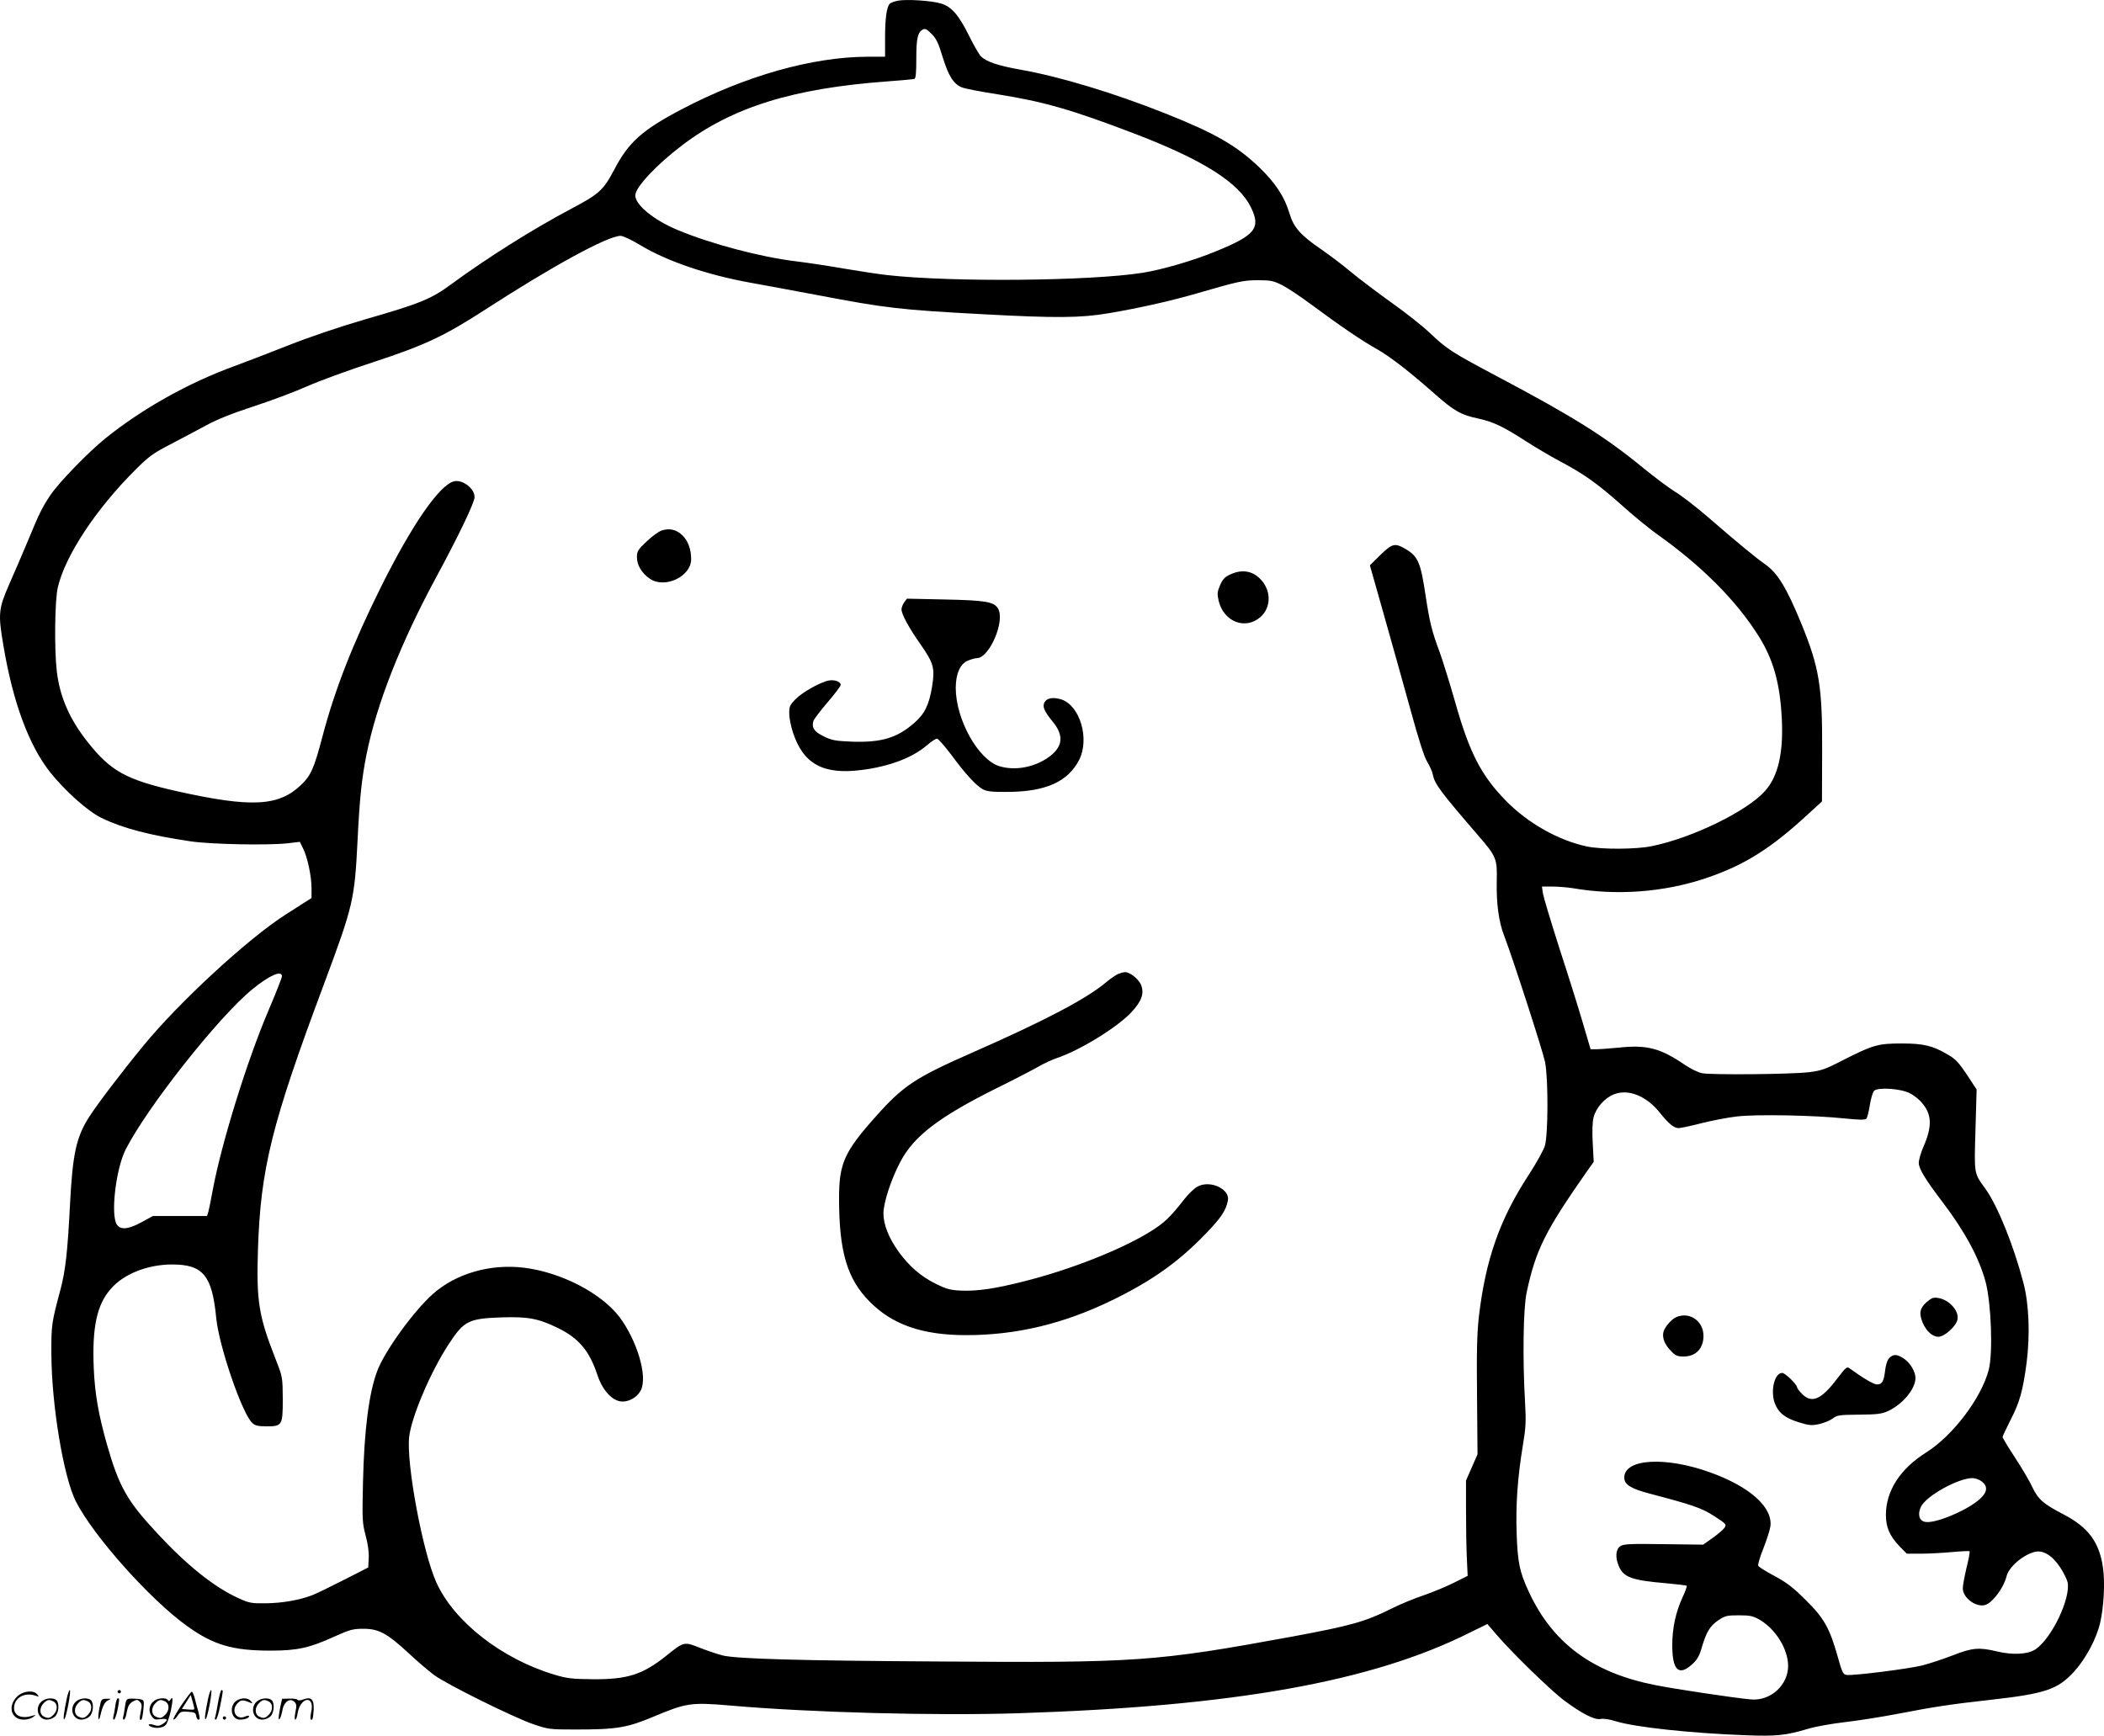 <?xml version="1.0" encoding="UTF-8"?>
<svg xmlns="http://www.w3.org/2000/svg" version="1.0" viewBox="0 0 1280.276 1056.292" preserveAspectRatio="xMidYMid meet">
  <g transform="translate(-0.435,1056.529) scale(0.1,-0.1)" fill="#000000" stroke="none">
    <path d="M5467 10561 c-21 -4 -43 -13 -48 -18 -19 -19 -29 -87 -29 -205 l0 -118 -107 0 c-335 -1 -743 -116 -1133 -321 -239 -126 -321 -199 -409 -368 -66 -124 -90 -146 -264 -238 -232 -123 -508 -297 -725 -456 -124 -92 -191 -119 -532 -217 -150 -44 -332 -105 -470 -160 -124 -49 -268 -104 -320 -123 -280 -102 -560 -259 -785 -440 -104 -84 -280 -266 -332 -342 -53 -79 -70 -114 -141 -286 -33 -79 -83 -195 -111 -258 -66 -151 -69 -181 -36 -374 58 -346 155 -608 285 -772 91 -114 229 -237 311 -277 129 -63 294 -106 544 -143 123 -18 462 -25 587 -12 l77 9 19 -39 c27 -53 52 -170 52 -242 l0 -61 -52 -33 c-29 -19 -78 -50 -108 -69 -229 -147 -645 -531 -861 -794 -131 -159 -284 -360 -332 -436 -79 -123 -101 -225 -117 -538 -14 -277 -27 -397 -57 -510 -55 -205 -57 -219 -56 -395 1 -309 74 -749 149 -897 107 -211 454 -600 679 -760 159 -114 276 -148 504 -148 165 0 238 16 391 86 94 42 113 47 176 47 92 0 143 -27 272 -146 53 -50 124 -110 157 -135 77 -57 481 -257 605 -300 92 -31 100 -32 255 -32 254 0 314 10 483 81 193 81 224 85 458 65 491 -43 1250 -63 1756 -47 1312 42 2153 192 2749 492 l104 51 54 -63 c94 -110 332 -342 413 -402 108 -81 186 -120 222 -113 16 4 56 -2 93 -14 117 -36 458 -73 793 -85 181 -7 241 -1 372 38 48 15 152 33 230 42 79 9 224 32 323 51 222 43 323 58 557 84 338 38 412 63 511 170 72 78 139 203 161 301 22 97 30 243 17 333 -22 156 -89 246 -238 324 -125 65 -156 92 -191 165 -16 36 -64 117 -106 181 -42 64 -76 121 -76 126 0 5 22 51 48 103 56 109 75 175 98 348 22 171 15 360 -20 490 -60 229 -157 467 -230 569 -71 98 -69 86 -61 359 l7 246 -59 90 c-49 73 -70 96 -114 121 -94 56 -150 69 -284 69 -143 0 -174 -9 -355 -101 -110 -57 -135 -65 -210 -74 -111 -13 -593 -17 -648 -6 -24 4 -72 28 -107 52 -147 100 -229 122 -397 104 -55 -5 -117 -10 -138 -10 l-37 0 -48 163 c-26 89 -90 293 -142 452 -51 160 -96 309 -100 333 l-6 42 64 0 c35 0 91 -5 124 -10 266 -46 553 -25 807 60 238 80 399 181 637 402 l72 66 1 304 c2 393 -17 511 -127 779 -89 217 -145 309 -222 362 -52 36 -155 120 -351 290 -74 63 -162 131 -197 151 -34 21 -120 85 -191 143 -234 192 -427 313 -888 557 -279 148 -305 165 -411 265 -44 42 -149 125 -234 185 -84 60 -195 144 -247 187 -51 43 -134 105 -183 139 -123 84 -165 132 -190 216 -30 102 -85 185 -183 280 -139 133 -269 208 -570 328 -317 126 -641 224 -882 267 -138 24 -214 50 -243 82 -12 12 -44 68 -72 125 -64 128 -107 177 -171 196 -60 18 -212 27 -263 17z m208 -204 c26 -26 41 -57 65 -138 36 -116 66 -164 116 -185 18 -8 118 -27 221 -43 277 -44 446 -92 828 -238 419 -160 637 -298 711 -449 62 -127 28 -170 -215 -269 -136 -56 -325 -111 -445 -130 -318 -50 -1157 -58 -1551 -14 -49 5 -164 23 -255 38 -91 16 -227 37 -302 46 -211 25 -519 106 -721 191 -144 60 -257 152 -257 210 0 49 128 186 285 305 305 232 674 347 1250 389 83 6 156 13 163 15 9 3 12 37 12 125 0 116 8 155 34 172 18 13 27 9 61 -25z m-1777 -1282 c163 -99 409 -183 677 -231 77 -14 257 -47 400 -74 425 -81 507 -90 1010 -117 443 -24 595 -23 765 6 189 32 381 75 545 123 244 71 276 78 366 78 76 0 93 -4 145 -30 32 -16 113 -70 179 -119 168 -125 307 -220 399 -271 81 -46 199 -138 352 -273 114 -101 159 -127 260 -148 95 -21 149 -46 294 -139 58 -38 151 -92 205 -121 147 -78 225 -133 374 -265 73 -66 170 -145 215 -177 274 -194 486 -406 623 -625 87 -139 128 -283 139 -492 12 -214 -21 -359 -102 -449 -110 -123 -442 -285 -688 -335 -94 -20 -307 -21 -396 -2 -172 37 -356 140 -489 275 -152 154 -224 292 -311 600 -33 116 -76 253 -94 304 -49 131 -62 184 -86 342 -31 208 -46 244 -124 290 -64 37 -80 33 -152 -37 l-64 -63 85 -300 c47 -165 119 -424 161 -575 50 -183 84 -290 103 -321 15 -25 31 -60 34 -78 12 -58 45 -102 275 -369 112 -129 117 -143 114 -277 -3 -138 12 -250 45 -334 56 -147 235 -701 249 -769 20 -104 19 -440 -1 -509 -8 -27 -52 -106 -96 -174 -177 -269 -264 -516 -305 -860 -12 -104 -15 -212 -12 -489 l3 -355 -35 -80 -35 -80 0 -180 c0 -99 2 -229 5 -290 l5 -110 -82 -41 c-45 -23 -130 -58 -188 -78 -59 -20 -146 -56 -193 -80 -160 -80 -246 -104 -607 -171 -829 -152 -941 -160 -2150 -151 -856 5 -1219 16 -1311 36 -25 6 -86 26 -135 45 -104 41 -100 42 -214 -49 -141 -112 -234 -142 -445 -140 -125 1 -157 5 -233 28 -320 96 -609 322 -717 560 -83 182 -184 724 -166 886 14 124 133 403 244 570 90 137 119 151 317 158 161 5 223 -6 341 -63 130 -63 195 -140 244 -289 26 -79 74 -139 126 -156 48 -16 115 16 139 67 40 84 -24 300 -131 443 -110 145 -354 272 -579 300 -206 26 -417 -35 -557 -160 -117 -104 -294 -349 -338 -468 -51 -134 -80 -362 -87 -683 -5 -222 -4 -242 16 -318 14 -51 21 -102 19 -138 l-3 -57 -145 -74 c-80 -41 -167 -83 -194 -94 -77 -30 -183 -49 -286 -50 -86 -1 -101 2 -164 31 -147 66 -315 201 -494 394 -186 200 -233 284 -307 542 -51 181 -73 305 -80 460 -11 251 18 390 104 487 79 91 224 148 373 148 188 0 243 -67 268 -325 17 -174 159 -586 220 -640 17 -16 36 -20 86 -20 96 0 99 6 99 168 -1 132 -1 132 -44 242 -103 262 -117 352 -107 666 16 492 83 764 402 1616 177 476 186 510 204 873 13 261 25 375 55 526 62 307 208 678 425 1079 133 246 231 450 232 484 2 52 -73 110 -125 97 -89 -22 -256 -264 -446 -646 -170 -342 -280 -623 -355 -909 -51 -193 -70 -235 -128 -291 -136 -132 -302 -141 -752 -41 -312 70 -407 122 -547 299 -111 139 -171 277 -189 432 -16 136 -12 434 6 510 45 194 233 478 473 717 80 80 109 101 210 153 64 33 161 85 215 114 69 38 159 74 290 117 105 34 252 89 326 122 74 33 257 100 405 148 319 105 433 159 685 322 408 264 743 447 821 447 14 0 67 -25 117 -55z m-2178 -4451 c0 -9 -38 -105 -84 -213 -127 -298 -283 -800 -336 -1082 -11 -63 -24 -125 -28 -139 l-8 -25 -164 0 -165 0 -68 -37 c-80 -44 -128 -49 -151 -16 -40 56 -7 340 53 458 131 257 565 807 771 975 104 85 180 118 180 79z m9906 -712 c22 -11 55 -36 71 -56 63 -70 66 -145 12 -268 -16 -36 -29 -82 -29 -100 0 -35 41 -102 143 -236 137 -180 225 -343 264 -489 34 -132 45 -430 19 -533 -44 -171 -218 -402 -381 -504 -159 -100 -245 -235 -245 -380 0 -76 23 -128 82 -190 l45 -46 89 0 c49 0 134 5 188 10 55 5 102 7 105 5 3 -3 -5 -48 -18 -99 -12 -51 -23 -108 -23 -125 -2 -61 87 -124 142 -101 45 19 108 106 124 172 13 55 96 128 168 148 51 15 108 -18 157 -91 22 -33 43 -76 47 -94 18 -99 -96 -338 -194 -406 -47 -32 -139 -37 -235 -14 -109 26 -151 23 -268 -23 -57 -22 -141 -50 -187 -62 -85 -21 -417 -63 -460 -58 -23 3 -28 14 -56 114 -49 173 -83 233 -196 344 -75 75 -116 106 -189 145 -51 27 -96 55 -98 62 -3 7 11 54 31 104 20 50 39 110 43 134 16 117 -123 242 -367 330 -273 98 -522 83 -522 -32 0 -42 39 -67 153 -97 262 -69 316 -87 394 -137 74 -48 76 -51 63 -71 -8 -12 -41 -40 -72 -62 l-58 -41 -239 3 c-207 3 -244 1 -265 -12 -28 -19 -32 -67 -10 -120 29 -70 79 -88 290 -106 66 -6 122 -13 124 -15 3 -3 -9 -36 -27 -74 -40 -88 -61 -184 -61 -288 0 -152 39 -190 120 -117 32 29 45 51 61 108 28 92 49 127 101 162 39 26 51 29 123 29 69 0 86 -4 127 -27 97 -57 172 -178 173 -279 1 -118 -106 -216 -225 -206 -88 7 -476 65 -587 88 -377 75 -619 253 -764 563 -58 124 -70 181 -76 361 -6 175 6 341 38 535 18 108 20 144 13 265 -15 260 -11 570 10 665 55 258 112 372 362 730 l46 65 -6 113 c-4 70 -2 129 5 157 15 59 68 119 125 141 88 34 198 -11 279 -113 51 -64 85 -93 113 -93 12 0 75 13 140 30 64 16 162 35 216 41 118 14 473 7 653 -12 87 -9 126 -10 134 -2 5 5 15 43 21 82 6 40 18 79 26 88 23 23 163 14 218 -15z m438 -2363 c37 -29 34 -64 -11 -105 -77 -71 -279 -155 -337 -140 -34 8 -44 47 -23 91 31 66 225 174 313 175 17 0 43 -9 58 -21z M4031 7337 c-18 -6 -60 -36 -92 -67 -53 -50 -59 -60 -59 -96 0 -48 30 -98 79 -131 91 -62 251 14 251 119 0 61 -19 113 -54 146 -36 35 -78 44 -125 29z M7492 7070 c-34 -15 -47 -29 -63 -65 -18 -42 -19 -52 -9 -97 31 -127 162 -178 254 -98 63 56 67 152 9 221 -50 59 -117 73 -191 39z M5506 6899 c-9 -13 -16 -32 -16 -42 0 -29 44 -111 115 -212 81 -116 89 -145 71 -258 -18 -111 -45 -166 -108 -221 -105 -92 -202 -121 -384 -114 -96 4 -119 8 -167 32 -59 28 -75 54 -63 94 4 11 42 62 86 113 44 51 80 99 80 106 0 20 -36 33 -72 27 -52 -10 -161 -71 -203 -114 -35 -36 -39 -45 -38 -89 0 -27 11 -79 23 -115 63 -190 183 -256 414 -227 171 21 313 75 401 151 25 22 53 40 61 40 7 0 46 -44 86 -97 86 -117 152 -189 193 -211 23 -13 57 -17 150 -16 233 1 368 62 436 195 65 128 5 331 -109 368 -50 15 -87 9 -102 -18 -14 -26 -1 -55 49 -116 71 -86 64 -155 -24 -218 -88 -62 -203 -83 -298 -55 -130 39 -267 285 -267 478 1 87 27 145 74 165 20 8 44 15 54 15 78 0 176 232 128 304 -25 39 -75 48 -322 53 l-231 5 -17 -23z M6810 4639 c-14 -6 -47 -28 -73 -50 -119 -101 -374 -235 -815 -429 -348 -153 -422 -202 -589 -390 -191 -214 -223 -285 -223 -497 0 -325 49 -490 185 -628 140 -142 322 -205 589 -205 306 0 594 69 891 214 241 118 401 232 565 402 94 97 124 142 136 203 14 70 -108 127 -185 85 -19 -10 -54 -44 -78 -74 -89 -114 -123 -146 -206 -198 -176 -110 -492 -235 -773 -305 -177 -45 -283 -60 -382 -56 -66 3 -90 10 -153 41 -91 45 -164 109 -226 195 -61 85 -92 164 -93 232 0 66 45 206 103 316 82 156 234 272 582 446 110 54 227 115 260 134 33 19 83 42 110 51 138 46 365 185 452 277 64 68 82 117 60 170 -16 36 -68 77 -97 76 -8 0 -26 -5 -40 -10z M11727 2640 c-41 -36 -47 -67 -23 -125 22 -51 60 -85 95 -85 36 0 106 61 116 103 13 52 -48 122 -116 133 -31 5 -41 1 -72 -26z M10205 2550 c-29 -12 -72 -61 -79 -92 -8 -35 8 -76 47 -115 26 -28 38 -33 77 -33 73 0 120 49 120 125 0 91 -84 149 -165 115z M11501 2301 c-12 -12 -22 -41 -26 -78 -8 -66 -18 -83 -50 -83 -19 0 -85 39 -162 95 -21 16 -23 14 -82 -63 -94 -124 -152 -149 -210 -91 -17 17 -31 35 -31 40 0 18 -73 89 -91 89 -47 0 -73 -109 -45 -185 23 -59 63 -90 148 -116 62 -19 76 -20 124 -10 29 7 65 22 81 34 25 20 40 22 158 23 108 1 138 4 176 21 89 40 168 134 169 201 0 39 -31 92 -69 118 -43 29 -65 30 -90 5z M411 230 c-18 -85 -24 -135 -15 -127 12 11 43 177 33 177 -4 0 -12 -22 -18 -50z M720 270 c0 -5 5 -10 10 -10 6 0 10 5 10 10 0 6 -4 10 -10 10 -5 0 -10 -4 -10 -10z M1271 230 c-18 -85 -24 -135 -15 -127 12 11 43 177 33 177 -4 0 -12 -22 -18 -50z M1331 203 c-7 -42 -15 -82 -18 -90 -3 -7 -1 -13 5 -13 5 0 17 37 26 83 19 95 19 97 8 97 -4 0 -14 -34 -21 -77z M111 243 c-63 -59 -40 -143 38 -143 20 0 46 7 57 16 18 14 18 15 -6 7 -64 -19 -110 0 -110 48 0 61 63 98 130 75 22 -8 23 -7 11 8 -22 27 -85 21 -120 -11z M1106 185 c-31 -47 -52 -85 -46 -85 5 0 17 11 26 25 15 23 23 26 63 23 39 -3 46 -6 49 -25 2 -13 8 -23 13 -23 11 0 11 6 0 50 -6 19 -15 54 -21 78 -6 23 -14 42 -19 42 -4 0 -33 -38 -65 -85z m80 -22 c-2 -3 -20 -3 -40 -1 l-35 3 27 42 27 43 12 -42 c7 -23 11 -43 9 -45z M263 215 c-50 -35 -31 -115 27 -115 17 0 39 9 50 20 22 22 27 79 8 98 -16 16 -59 15 -85 -3z m68 -5 c25 -14 25 -54 -1 -80 -23 -23 -33 -24 -61 -10 -25 14 -25 54 1 80 23 23 33 24 61 10z M473 215 c-50 -35 -31 -115 27 -115 17 0 39 9 50 20 22 22 27 79 8 98 -16 16 -59 15 -85 -3z m68 -5 c25 -14 25 -54 -1 -80 -23 -23 -33 -24 -61 -10 -25 14 -25 54 1 80 23 23 33 24 61 10z M610 173 c-12 -56 -8 -100 5 -48 13 57 26 83 48 93 20 9 19 10 -10 9 -31 0 -33 -2 -43 -54z M706 183 c-4 -27 -9 -56 -12 -65 -3 -10 -1 -18 4 -18 5 0 14 26 21 57 13 68 13 73 2 73 -5 0 -12 -21 -15 -47z M765 181 c-3 -25 -8 -54 -11 -63 -3 -10 -1 -18 4 -18 6 0 14 21 18 47 7 36 15 51 36 63 25 13 29 13 43 -1 13 -13 14 -24 6 -60 -9 -41 -8 -59 5 -47 3 3 8 31 11 61 5 53 4 56 -18 61 -13 3 -38 4 -56 4 -29 -1 -32 -4 -38 -47z M943 215 c-30 -21 -38 -62 -17 -92 14 -22 21 -25 55 -20 45 6 50 -5 14 -29 -20 -13 -31 -14 -55 -6 -30 11 -44 -1 -14 -12 30 -12 71 -6 87 12 9 10 23 49 31 87 14 68 13 93 -3 66 -6 -9 -11 -10 -15 -2 -10 16 -58 14 -83 -4z m68 -5 c25 -14 25 -54 -1 -80 -23 -23 -33 -24 -61 -10 -25 14 -25 54 1 80 23 23 33 24 61 10z M1443 215 c-47 -33 -32 -115 21 -115 31 0 56 10 56 21 0 5 -11 4 -24 -2 -55 -25 -89 38 -45 82 20 20 31 21 74 3 18 -7 18 -6 6 9 -17 21 -59 22 -88 2z M1573 215 c-50 -35 -31 -115 27 -115 17 0 39 9 50 20 22 22 27 79 8 98 -16 16 -59 15 -85 -3z m68 -5 c25 -14 25 -54 -1 -80 -23 -23 -33 -24 -61 -10 -25 14 -25 54 1 80 23 23 33 24 61 10z M1710 178 c-5 -27 -10 -57 -10 -66 1 -27 16 5 24 51 9 47 47 71 72 45 13 -13 14 -24 6 -62 -5 -25 -6 -46 -1 -46 5 0 12 19 15 42 7 43 33 78 59 78 23 0 33 -29 23 -73 -5 -22 -6 -42 -3 -45 10 -11 15 6 18 58 3 64 -15 81 -63 63 -18 -7 -32 -7 -36 -2 -3 5 -25 8 -49 7 l-44 -1 -11 -49z M1360 110 c0 -5 5 -10 10 -10 6 0 10 5 10 10 0 6 -4 10 -10 10 -5 0 -10 -4 -10 -10z"></path>
  </g>
</svg>
